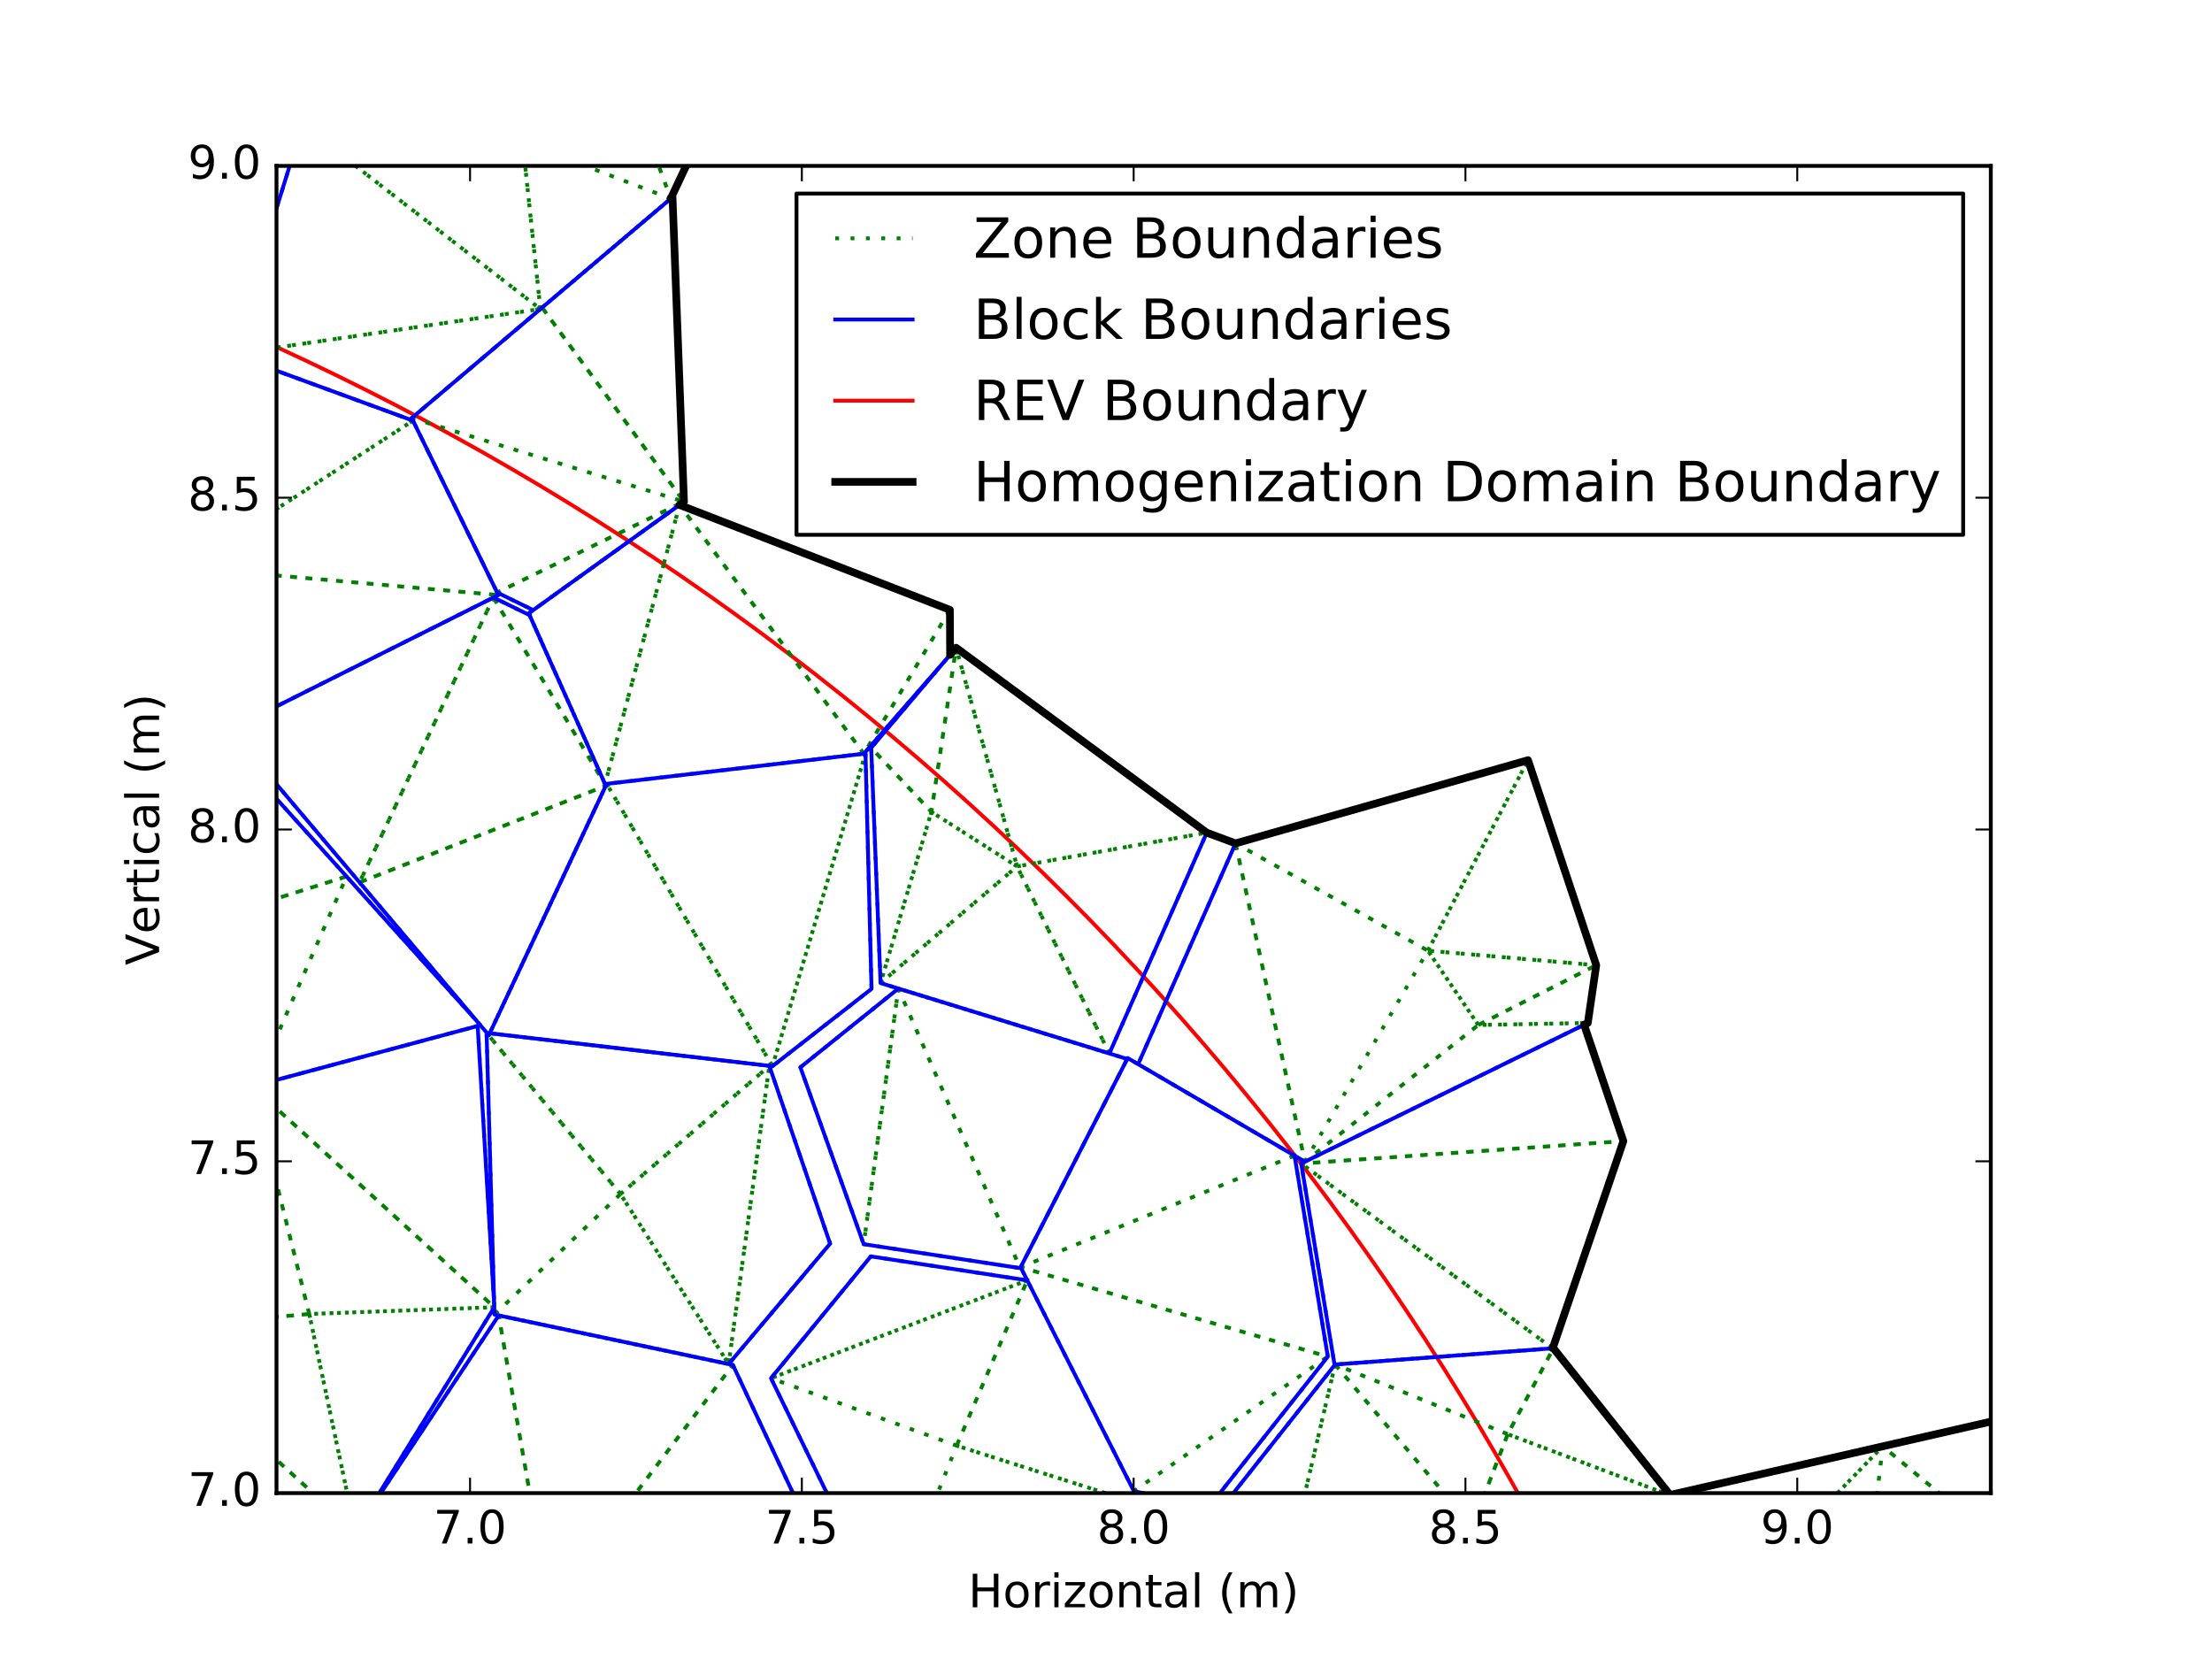 <?xml version="1.0" encoding="utf-8" standalone="no"?>
<!DOCTYPE svg PUBLIC "-//W3C//DTD SVG 1.1//EN"
  "http://www.w3.org/Graphics/SVG/1.1/DTD/svg11.dtd">
<!-- Created with matplotlib (http://matplotlib.org/) -->
<svg height="432pt" version="1.1" viewBox="0 0 576 432" width="576pt" xmlns="http://www.w3.org/2000/svg" xmlns:xlink="http://www.w3.org/1999/xlink">
 <defs>
  <style type="text/css">
*{stroke-linecap:butt;stroke-linejoin:round;stroke-miterlimit:100000;}
  </style>
 </defs>
 <g id="figure_1">
  <g id="patch_1">
   <path d="M 0 432 
L 576 432 
L 576 0 
L 0 0 
z
" style="fill:#ffffff;"/>
  </g>
  <g id="axes_1">
   <g id="patch_2">
    <path d="M 72 388.8 
L 518.4 388.8 
L 518.4 43.2 
L 72 43.2 
z
" style="fill:#ffffff;"/>
   </g>
   <g id="patch_3">
    <path clip-path="url(#pb47b217c56)" d="M -223.2 1442.88 
C -35.309 1442.88 144.912 1368.23 277.771 1235.371 
C 410.63 1102.512 485.28 922.291 485.28 734.4 
C 485.28 546.509 410.63 366.288 277.771 233.429 
C 144.912 100.57 -35.309 25.92 -223.2 25.92 
C -411.091 25.92 -591.312 100.57 -724.171 233.429 
C -857.03 366.288 -931.68 546.509 -931.68 734.4 
C -931.68 922.291 -857.03 1102.512 -724.171 1235.371 
C -591.312 1368.23 -411.091 1442.88 -223.2 1442.88 
" style="fill:none;stroke:#ff0000;stroke-linejoin:miter;"/>
   </g>
   <g id="line2d_1">
    <path clip-path="url(#pb47b217c56)" d="M 454.47 413.597 
L 473.766 433 
M 428.308 433 
L 454.47 413.597 
M 483.66 433 
L 490.257 376.618 
L 546.14 422.928 
L 512.42 433 
M 454.47 413.597 
L 428.308 433 
M 415.625 433 
L 435.082 389.232 
L 454.47 413.597 
M 545.432 364.003 
L 546.14 422.928 
L 490.257 376.618 
L 545.432 364.003 
M 490.257 376.618 
L 483.66 433 
M 473.766 433 
L 454.47 413.597 
L 490.257 376.618 
M 490.257 376.618 
L 454.47 413.597 
L 435.082 389.232 
L 490.257 376.618 
M 546.14 422.928 
L 546.261 433 
M 538.97 433 
L 546.14 422.928 
M 546.14 422.928 
L 538.97 433 
M 512.42 433 
L 546.14 422.928 
M 338.832 302.988 
L 422.726 297.147 
L 404.323 351.095 
L 338.832 302.988 
M 412.497 266.855 
L 422.726 297.147 
L 338.832 302.988 
L 412.497 266.855 
M 338.832 302.988 
L 404.323 351.095 
L 347.507 355.329 
L 338.832 302.988 
M 176.953 131.484 
L 224.94 196.266 
L 157.548 204.163 
L 176.953 131.484 
M 247.352 158.803 
L 224.94 196.266 
L 176.953 131.484 
L 247.352 158.803 
M 176.953 131.484 
L 157.548 204.163 
L 137.693 159.702 
L 176.953 131.484 
M 247.352 158.803 
L 247.404 170.519 
L 224.94 196.266 
L 247.352 158.803 
M -1 89.805 
L 5.725 99.429 
L -1 98.772 
M -1 98.772 
L 5.725 99.429 
L -1 107.676 
M 392.607 373.455 
L 383.363 397.44 
L 347.662 355.311 
L 392.607 373.455 
M 383.363 397.44 
L 434.995 389.422 
L 415.629 433 
M 401.883 433 
L 383.363 397.44 
M 392.607 373.455 
L 347.662 355.311 
L 404.513 351.078 
L 392.607 373.455 
M 347.662 355.311 
L 332.283 420.958 
L 316.558 394.641 
L 347.662 355.311 
M 332.283 420.958 
L 347.662 355.311 
L 383.363 397.44 
L 332.283 420.958 
M 332.283 420.958 
L 383.363 397.44 
L 401.883 433 
M 367.569 433 
L 332.283 420.958 
M 434.995 389.422 
L 383.363 397.44 
L 392.607 373.455 
L 434.995 389.422 
M 434.995 389.422 
L 392.607 373.455 
L 404.513 351.078 
L 434.995 389.422 
M 264.839 225.608 
L 248.959 168.67 
L 314.243 216.829 
L 264.839 225.608 
M 264.839 225.608 
L 314.243 216.829 
L 288.876 274.32 
L 264.839 225.608 
M 242.531 211.404 
L 226.858 194.728 
L 248.959 168.67 
L 242.531 211.404 
M 242.531 211.404 
L 248.959 168.67 
L 264.839 225.608 
L 242.531 211.404 
M 229.294 255.986 
L 264.839 225.608 
L 288.876 274.32 
L 229.294 255.986 
M 229.294 255.986 
L 226.858 194.728 
L 242.531 211.404 
L 229.294 255.986 
M 229.294 255.986 
L 242.531 211.404 
L 264.839 225.608 
L 229.294 255.986 
M 371.82 247.553 
L 397.895 197.942 
L 415.659 251.338 
L 371.82 247.553 
M 384.952 266.907 
L 371.82 247.553 
L 415.659 251.338 
L 384.952 266.907 
M 384.952 266.907 
L 415.659 251.338 
L 413.464 266.371 
L 384.952 266.907 
M 321.742 219.612 
L 339.8 302.504 
L 296.375 277.102 
L 321.742 219.612 
M 321.742 219.612 
L 397.895 197.942 
L 371.82 247.553 
L 321.742 219.612 
M 321.742 219.612 
L 371.82 247.553 
L 339.8 302.504 
L 321.742 219.612 
M 339.8 302.504 
L 371.82 247.553 
L 384.952 266.907 
L 339.8 302.504 
M 339.8 302.504 
L 384.952 266.907 
L 413.464 266.371 
L 339.8 302.504 
M 136.086 36.945 
L 78.751 32.486 
L 127.112 -1 
M 145.697 -1 
L 136.086 36.945 
M 136.086 36.945 
L 145.697 -1 
M 155.362 -1 
L 174.655 51.719 
L 136.086 36.945 
M 60.227 92.223 
L 140.717 80.473 
L 106.762 109.244 
L 60.227 92.223 
M 78.751 32.486 
L 140.717 80.473 
L 60.227 92.223 
L 78.751 32.486 
M 181.653 36.841 
L 174.655 51.719 
L 155.362 -1 
M 158.995 -1 
L 181.653 36.841 
M 140.717 80.473 
L 78.751 32.486 
L 136.086 36.945 
L 140.717 80.473 
M 140.717 80.473 
L 136.086 36.945 
L 174.655 51.719 
L 140.717 80.473 
M 107.211 108.864 
L 178.111 130.62 
L 129.468 154.293 
L 107.211 108.864 
M 141.166 80.093 
L 178.111 130.62 
L 107.211 108.864 
L 141.166 80.093 
M 175.121 51.322 
L 178.111 130.62 
L 141.166 80.093 
L 175.121 51.322 
M 129.468 154.293 
L 178.111 130.62 
L 138.851 158.872 
L 129.468 154.293 
M 18.789 54.346 
L -1 50.848 
M -1 20.131 
L 22.159 1.313 
L 18.789 54.346 
M 43.413 42.163 
L 18.789 54.346 
L 22.159 1.313 
L 43.413 42.163 
M 43.413 42.163 
L 22.159 1.313 
L 76.072 26.784 
L 43.413 42.163 
M 3.911 96.82 
L 57.514 86.504 
L 32.147 100.224 
L 3.911 96.82 
M 3.911 96.82 
L -1 89.792 
M -1 50.848 
L 18.789 54.346 
L 3.911 96.82 
M 3.911 96.82 
L 18.789 54.346 
L 57.514 86.504 
L 3.911 96.82 
M 57.514 86.504 
L 18.789 54.346 
L 43.413 42.163 
L 57.514 86.504 
M 57.514 86.504 
L 43.413 42.163 
L 76.072 26.784 
L 57.514 86.504 
M 4.094 433 
L 63.32 393.915 
L 48.579 433 
M 48.579 433 
L 63.32 393.915 
L 88 433 
M 93.093 399.894 
L 98.26 433 
M 88 433 
L 63.32 393.915 
L 93.093 399.894 
M 233.925 257.42 
L 265.651 330.221 
L 224.905 323.983 
L 233.925 257.42 
M 293.524 275.754 
L 265.651 330.221 
L 233.925 257.42 
L 293.524 275.754 
M 233.925 257.42 
L 224.905 323.983 
L 208.42 277.932 
L 233.925 257.42 
M 161.574 310.936 
L 126.703 268.963 
L 200.333 277.551 
L 161.574 310.936 
M 161.574 310.936 
L 200.333 277.551 
L 189.74 355.19 
L 161.574 310.936 
M 200.333 277.551 
L 216.161 323.844 
L 189.74 355.19 
L 200.333 277.551 
M 128.759 342.3 
L 126.703 268.963 
L 161.574 310.936 
L 128.759 342.3 
M 128.759 342.3 
L 161.574 310.936 
L 189.74 355.19 
L 128.759 342.3 
M 35.395 248.037 
L 7.764 298.426 
L -1 271.179 
M -1 235.965 
L 35.395 248.037 
M 35.395 248.037 
L -1 235.965 
M -1 223.999 
L 55.354 189.51 
L 35.395 248.037 
M 61.73 237.22 
L 90.242 228.234 
L 66.447 282.701 
L 61.73 237.22 
M -1 271.179 
L 7.764 298.426 
L -1 287.493 
M 66.447 282.701 
L 90.242 228.234 
L 125.13 266.959 
L 66.447 282.701 
M 66.447 282.701 
L 7.764 298.426 
L 35.395 248.037 
L 66.447 282.701 
M 61.73 237.22 
L 66.447 282.701 
L 35.395 248.037 
L 61.73 237.22 
M 55.354 189.51 
L 90.242 228.234 
L 61.73 237.22 
L 55.354 189.51 
M 55.354 189.51 
L 61.73 237.22 
L 35.395 248.037 
L 55.354 189.51 
M 265.772 329.979 
L 345.761 353.255 
L 295.252 388.282 
L 265.772 329.979 
M 337.087 300.914 
L 345.761 353.255 
L 265.772 329.979 
L 337.087 300.914 
M 337.087 300.914 
L 265.772 329.979 
L 293.645 275.512 
L 337.087 300.914 
M 295.252 388.282 
L 345.761 353.255 
L 314.675 392.584 
L 295.252 388.282 
M 48.459 147.779 
L 129.779 154.95 
L 61.263 189.32 
L 48.459 147.779 
M 107.539 109.538 
L 129.779 154.95 
L 48.459 147.779 
L 107.539 109.538 
M 107.539 109.538 
L 48.459 147.779 
L 61.004 92.5 
L 107.539 109.538 
M 61.004 92.5 
L 48.459 147.779 
L 35.637 106.237 
L 61.004 92.5 
M 144.432 418.919 
L 149.56 433 
M 127.763 433 
L 144.432 418.919 
M 149.56 433 
L 144.432 418.919 
L 183.174 433 
M 144.432 418.919 
L 127.763 433 
M 98.263 433 
L 93.162 400.308 
L 144.432 418.919 
M 80.531 342.161 
L 92.54 398.857 
L 34.808 346.222 
L 80.531 342.161 
M 80.531 342.161 
L 34.808 346.222 
L 65.704 282.891 
L 80.531 342.161 
M 124.387 267.166 
L 128.724 340.399 
L 65.704 282.891 
L 124.387 267.166 
M 34.808 346.222 
L 92.54 398.857 
L 62.594 393.811 
L 34.808 346.222 
M 65.704 282.891 
L 34.808 346.222 
L 7.021 298.616 
L 65.704 282.891 
M 128.724 340.399 
L 92.54 398.857 
L 80.531 342.161 
L 128.724 340.399 
M 128.724 340.399 
L 80.531 342.161 
L 65.704 282.891 
L 128.724 340.399 
M 128.483 155.589 
L 93.629 229.772 
L 59.967 189.976 
L 128.483 155.589 
M 128.483 155.589 
L 157.755 204.612 
L 93.629 229.772 
L 128.483 155.589 
M 93.629 229.772 
L 157.755 204.612 
L 127.29 269.568 
L 93.629 229.772 
M 137.883 160.168 
L 157.755 204.612 
L 128.483 155.589 
L 137.883 160.168 
M 190.846 355.432 
L 143.119 418.452 
L 129.865 342.541 
L 190.846 355.432 
M 220.291 418.245 
L 143.119 418.452 
L 190.846 355.432 
L 220.291 418.245 
M 220.291 418.245 
L 199.981 433 
M 183.195 433 
L 143.119 418.452 
L 220.291 418.245 
M 129.865 342.541 
L 143.119 418.452 
L 91.849 399.825 
L 129.865 342.541 
M 220.291 418.245 
L 214.243 427.421 
L 202.755 433 
M 199.981 433 
L 220.291 418.245 
M 1.924 373.749 
L -1 400.246 
M -1 373.946 
L 1.924 373.749 
M -1 369.827 
L 1.924 373.749 
L -1 373.946 
M 58.827 396.87 
L 4.101 433 
M -1 400.246 
L 1.924 373.749 
L 58.827 396.87 
M 4.153 340.468 
L 32.544 348.434 
L 1.924 373.749 
L 4.153 340.468 
M 58.827 396.87 
L 1.924 373.749 
L 32.544 348.434 
L 58.827 396.87 
M 4.153 340.468 
L 1.924 373.749 
L -1 369.827 
M -1 340.16 
L 4.153 340.468 
M 6.261 299.998 
L 32.544 348.434 
L 4.153 340.468 
L 6.261 299.998 
M 6.261 299.998 
L 4.153 340.468 
L -1 340.16 
M -1 309.256 
L 6.261 299.998 
M -1 186.147 
L 60.399 186.417 
L -1 223.994 
M -1 175.133 
L 46.299 145.308 
L 60.399 186.417 
L -1 186.147 
M -1 144.142 
L 46.299 145.308 
L -1 175.133 
M 3.859 101.676 
L 46.299 145.308 
L -1 144.142 
M -1 108.043 
L 3.859 101.676 
M 32.181 104.181 
L 46.299 145.308 
L 3.859 101.676 
L 32.181 104.181 
M 223.067 433 
L 224.922 430.22 
L 226.731 433 
M 224.922 430.22 
L 223.067 433 
M 219.396 433 
L 224.922 430.22 
M 328.794 433 
L 332.49 421.044 
L 339.881 433 
M 339.881 433 
L 332.49 421.044 
L 367.555 433 
M -1 289.491 
L 6.589 299.583 
L -1 309.26 
M 157.98 204.111 
L 201.145 277.638 
L 127.532 269.05 
L 157.98 204.111 
M 225.372 196.214 
L 201.145 277.638 
L 157.98 204.111 
L 225.372 196.214 
M 225.372 196.214 
L 226.944 257.507 
L 201.145 277.638 
L 225.372 196.214 
M 249.114 376.445 
L 200.765 358.888 
L 267.5 333.4 
L 249.114 376.445 
M 249.114 376.445 
L 267.5 333.4 
L 296.98 391.703 
L 249.114 376.445 
M 267.5 333.4 
L 200.765 358.888 
L 226.754 327.162 
L 267.5 333.4 
M 231.108 421.269 
L 200.765 358.888 
L 249.114 376.445 
L 231.108 421.269 
M 231.108 421.269 
L 249.114 376.445 
L 296.98 391.703 
L 231.108 421.269 
M 236.737 433 
L 231.074 421.286 
L 255.864 433 
M 255.864 433 
L 231.074 421.286 
L 296.963 391.72 
L 285.714 433 
M 311.955 433 
L 332.093 422.34 
L 328.796 433 
M 231.074 421.286 
L 236.737 433 
M 226.742 433 
L 225.147 430.548 
L 231.074 421.286 
M 316.368 396.023 
L 332.093 422.34 
L 296.963 391.72 
L 316.368 396.023 
M 296.963 391.72 
L 332.093 422.34 
L 311.955 433 
M 305.235 433 
L 296.963 391.72 
M 296.963 391.72 
L 305.235 433 
M 285.714 433 
L 296.963 391.72 
M -77.651 282.632 
" style="fill:none;stroke:#008000;stroke-dasharray:1,3;stroke-dashoffset:0.0;"/>
   </g>
   <g id="line2d_2">
    <path clip-path="url(#pb47b217c56)" d="M 545.432 364.003 
L 490.257 376.618 
L 435.082 389.232 
L 415.625 433 
M 546.261 433 
L 545.432 364.003 
M 412.497 266.855 
L 338.832 302.988 
L 347.507 355.329 
L 404.323 351.095 
L 422.726 297.147 
L 412.497 266.855 
M 247.352 158.803 
L 176.953 131.484 
L 137.693 159.702 
L 157.548 204.163 
L 224.94 196.266 
L 247.404 170.519 
L 247.352 158.803 
M 5.725 99.429 
L -1 89.805 
M -1 107.676 
L 5.725 99.429 
M 434.995 389.422 
L 404.513 351.078 
L 347.662 355.311 
L 316.558 394.641 
L 332.283 420.958 
L 367.569 433 
M 415.629 433 
L 434.995 389.422 
M 314.243 216.829 
L 248.959 168.67 
L 226.858 194.728 
L 229.294 255.986 
L 288.876 274.32 
L 314.243 216.829 
M 415.659 251.338 
L 397.895 197.942 
L 321.742 219.612 
L 296.375 277.102 
L 339.8 302.504 
L 413.464 266.371 
L 415.659 251.338 
M 181.653 36.841 
L 158.995 -1 
M 127.112 -1 
L 78.751 32.486 
L 60.227 92.223 
L 106.762 109.244 
L 174.655 51.719 
L 181.653 36.841 
M 175.121 51.322 
L 141.166 80.093 
L 107.211 108.864 
L 129.468 154.293 
L 138.851 158.872 
L 178.111 130.62 
L 175.121 51.322 
M 76.072 26.784 
L 22.159 1.313 
L -1 20.131 
M -1 89.792 
L 3.911 96.82 
L 32.147 100.224 
L 57.514 86.504 
L 76.072 26.784 
M 93.093 399.894 
L 63.32 393.915 
L 4.094 433 
M 98.26 433 
L 93.093 399.894 
M 293.524 275.754 
L 233.925 257.42 
L 208.42 277.932 
L 224.905 323.983 
L 265.651 330.221 
L 293.524 275.754 
M 200.333 277.551 
L 126.703 268.963 
L 128.759 342.3 
L 189.74 355.19 
L 216.161 323.844 
L 200.333 277.551 
M 55.354 189.51 
L -1 223.999 
M -1 287.493 
L 7.764 298.426 
L 125.13 266.959 
L 55.354 189.51 
M 337.087 300.914 
L 293.645 275.512 
L 265.772 329.979 
L 295.252 388.282 
L 314.675 392.584 
L 345.761 353.255 
L 337.087 300.914 
M 107.539 109.538 
L 61.004 92.5 
L 35.637 106.237 
L 61.263 189.32 
L 129.779 154.95 
L 107.539 109.538 
M 183.174 433 
L 93.162 400.308 
L 98.263 433 
M 124.387 267.166 
L 65.704 282.891 
L 7.021 298.616 
L 62.594 393.811 
L 92.54 398.857 
L 128.724 340.399 
L 124.387 267.166 
M 137.883 160.168 
L 128.483 155.589 
L 59.967 189.976 
L 127.29 269.568 
L 157.755 204.612 
L 137.883 160.168 
M 220.291 418.245 
L 190.846 355.432 
L 129.865 342.541 
L 91.849 399.825 
L 183.195 433 
M 202.755 433 
L 214.243 427.421 
L 220.291 418.245 
M 6.261 299.998 
L -1 309.256 
M 4.101 433 
L 58.827 396.87 
L 6.261 299.998 
M 32.181 104.181 
L 3.859 101.676 
L -1 108.043 
M -1 223.994 
L 60.399 186.417 
L 32.181 104.181 
M 226.731 433 
L 224.922 430.22 
L 219.396 433 
M 367.555 433 
L 332.49 421.044 
L 328.794 433 
M -1 309.26 
L 6.589 299.583 
L -1 289.491 
M 225.372 196.214 
L 157.98 204.111 
L 127.532 269.05 
L 201.145 277.638 
L 226.944 257.507 
L 225.372 196.214 
M 267.5 333.4 
L 226.754 327.162 
L 200.765 358.888 
L 231.108 421.269 
L 296.98 391.703 
L 267.5 333.4 
M 316.368 396.023 
L 296.963 391.72 
L 231.074 421.286 
L 225.147 430.548 
L 226.742 433 
M 328.796 433 
L 332.093 422.34 
L 316.368 396.023 
M -44.162 252.34 
" style="fill:none;stroke:#0000ff;stroke-linecap:square;"/>
   </g>
   <g id="line2d_3"/>
   <g id="line2d_4">
    <path clip-path="url(#pb47b217c56)" d="M 546.261 433 
L 545.432 364.003 
L 435.082 389.232 
L 434.995 389.422 
L 404.513 351.078 
L 404.323 351.095 
L 422.726 297.147 
L 412.497 266.855 
L 413.464 266.371 
L 415.659 251.338 
L 397.895 197.942 
L 321.742 219.612 
L 314.243 216.829 
L 248.959 168.67 
L 247.404 170.519 
L 247.352 158.803 
L 176.953 131.484 
L 178.111 130.62 
L 175.121 51.322 
L 174.655 51.719 
L 181.653 36.841 
L 158.995 -1 
M 127.112 -1 
L 78.751 32.486 
L 76.072 26.784 
L 22.159 1.313 
L -1 20.131 
L -1 20.131 
" style="fill:none;stroke:#000000;stroke-linecap:square;stroke-width:2.0;"/>
   </g>
   <g id="patch_4">
    <path d="M 72 388.8 
L 518.4 388.8 
" style="fill:none;stroke:#000000;stroke-linecap:square;stroke-linejoin:miter;"/>
   </g>
   <g id="patch_5">
    <path d="M 72 43.2 
L 518.4 43.2 
" style="fill:none;stroke:#000000;stroke-linecap:square;stroke-linejoin:miter;"/>
   </g>
   <g id="patch_6">
    <path d="M 72 388.8 
L 72 43.2 
" style="fill:none;stroke:#000000;stroke-linecap:square;stroke-linejoin:miter;"/>
   </g>
   <g id="patch_7">
    <path d="M 518.4 388.8 
L 518.4 43.2 
" style="fill:none;stroke:#000000;stroke-linecap:square;stroke-linejoin:miter;"/>
   </g>
   <g id="matplotlib.axis_1">
    <g id="xtick_1">
     <g id="line2d_5">
      <defs>
       <path d="M 0 0 
L 0 -4 
" id="m795da43ddf" style="stroke:#000000;stroke-width:0.5;"/>
      </defs>
      <g>
       <use style="stroke:#000000;stroke-width:0.5;" x="122.4" xlink:href="#m795da43ddf" y="388.8"/>
      </g>
     </g>
     <g id="line2d_6">
      <defs>
       <path d="M 0 0 
L 0 4 
" id="m00962e9651" style="stroke:#000000;stroke-width:0.5;"/>
      </defs>
      <g>
       <use style="stroke:#000000;stroke-width:0.5;" x="122.4" xlink:href="#m00962e9651" y="43.2"/>
      </g>
     </g>
     <g id="text_1">
      <!-- 7.0 -->
      <defs>
       <path d="M 10.688 12.406 
L 21 12.406 
L 21 0 
L 10.688 0 
z
" id="BitstreamVeraSans-Roman-2e"/>
       <path d="M 31.781 66.406 
Q 24.172 66.406 20.328 58.906 
Q 16.5 51.422 16.5 36.375 
Q 16.5 21.391 20.328 13.891 
Q 24.172 6.391 31.781 6.391 
Q 39.453 6.391 43.281 13.891 
Q 47.125 21.391 47.125 36.375 
Q 47.125 51.422 43.281 58.906 
Q 39.453 66.406 31.781 66.406 
M 31.781 74.219 
Q 44.047 74.219 50.516 64.516 
Q 56.984 54.828 56.984 36.375 
Q 56.984 17.969 50.516 8.266 
Q 44.047 -1.422 31.781 -1.422 
Q 19.531 -1.422 13.062 8.266 
Q 6.594 17.969 6.594 36.375 
Q 6.594 54.828 13.062 64.516 
Q 19.531 74.219 31.781 74.219 
" id="BitstreamVeraSans-Roman-30"/>
       <path d="M 8.203 72.906 
L 55.078 72.906 
L 55.078 68.703 
L 28.609 0 
L 18.312 0 
L 43.219 64.594 
L 8.203 64.594 
z
" id="BitstreamVeraSans-Roman-37"/>
      </defs>
      <g transform="translate(112.858 401.918)scale(0.12 -0.12)">
       <use xlink:href="#BitstreamVeraSans-Roman-37"/>
       <use x="63.623" xlink:href="#BitstreamVeraSans-Roman-2e"/>
       <use x="95.41" xlink:href="#BitstreamVeraSans-Roman-30"/>
      </g>
     </g>
    </g>
    <g id="xtick_2">
     <g id="line2d_7">
      <g>
       <use style="stroke:#000000;stroke-width:0.5;" x="208.8" xlink:href="#m795da43ddf" y="388.8"/>
      </g>
     </g>
     <g id="line2d_8">
      <g>
       <use style="stroke:#000000;stroke-width:0.5;" x="208.8" xlink:href="#m00962e9651" y="43.2"/>
      </g>
     </g>
     <g id="text_2">
      <!-- 7.5 -->
      <defs>
       <path d="M 10.797 72.906 
L 49.516 72.906 
L 49.516 64.594 
L 19.828 64.594 
L 19.828 46.734 
Q 21.969 47.469 24.109 47.828 
Q 26.266 48.188 28.422 48.188 
Q 40.625 48.188 47.75 41.5 
Q 54.891 34.812 54.891 23.391 
Q 54.891 11.625 47.562 5.094 
Q 40.234 -1.422 26.906 -1.422 
Q 22.312 -1.422 17.547 -0.641 
Q 12.797 0.141 7.719 1.703 
L 7.719 11.625 
Q 12.109 9.234 16.797 8.062 
Q 21.484 6.891 26.703 6.891 
Q 35.156 6.891 40.078 11.328 
Q 45.016 15.766 45.016 23.391 
Q 45.016 31 40.078 35.438 
Q 35.156 39.891 26.703 39.891 
Q 22.75 39.891 18.812 39.016 
Q 14.891 38.141 10.797 36.281 
z
" id="BitstreamVeraSans-Roman-35"/>
      </defs>
      <g transform="translate(199.258 401.918)scale(0.12 -0.12)">
       <use xlink:href="#BitstreamVeraSans-Roman-37"/>
       <use x="63.623" xlink:href="#BitstreamVeraSans-Roman-2e"/>
       <use x="95.41" xlink:href="#BitstreamVeraSans-Roman-35"/>
      </g>
     </g>
    </g>
    <g id="xtick_3">
     <g id="line2d_9">
      <g>
       <use style="stroke:#000000;stroke-width:0.5;" x="295.2" xlink:href="#m795da43ddf" y="388.8"/>
      </g>
     </g>
     <g id="line2d_10">
      <g>
       <use style="stroke:#000000;stroke-width:0.5;" x="295.2" xlink:href="#m00962e9651" y="43.2"/>
      </g>
     </g>
     <g id="text_3">
      <!-- 8.0 -->
      <defs>
       <path d="M 31.781 34.625 
Q 24.75 34.625 20.719 30.859 
Q 16.703 27.094 16.703 20.516 
Q 16.703 13.922 20.719 10.156 
Q 24.75 6.391 31.781 6.391 
Q 38.812 6.391 42.859 10.172 
Q 46.922 13.969 46.922 20.516 
Q 46.922 27.094 42.891 30.859 
Q 38.875 34.625 31.781 34.625 
M 21.922 38.812 
Q 15.578 40.375 12.031 44.719 
Q 8.5 49.078 8.5 55.328 
Q 8.5 64.062 14.719 69.141 
Q 20.953 74.219 31.781 74.219 
Q 42.672 74.219 48.875 69.141 
Q 55.078 64.062 55.078 55.328 
Q 55.078 49.078 51.531 44.719 
Q 48 40.375 41.703 38.812 
Q 48.828 37.156 52.797 32.312 
Q 56.781 27.484 56.781 20.516 
Q 56.781 9.906 50.312 4.234 
Q 43.844 -1.422 31.781 -1.422 
Q 19.734 -1.422 13.25 4.234 
Q 6.781 9.906 6.781 20.516 
Q 6.781 27.484 10.781 32.312 
Q 14.797 37.156 21.922 38.812 
M 18.312 54.391 
Q 18.312 48.734 21.844 45.562 
Q 25.391 42.391 31.781 42.391 
Q 38.141 42.391 41.719 45.562 
Q 45.312 48.734 45.312 54.391 
Q 45.312 60.062 41.719 63.234 
Q 38.141 66.406 31.781 66.406 
Q 25.391 66.406 21.844 63.234 
Q 18.312 60.062 18.312 54.391 
" id="BitstreamVeraSans-Roman-38"/>
      </defs>
      <g transform="translate(285.658 401.918)scale(0.12 -0.12)">
       <use xlink:href="#BitstreamVeraSans-Roman-38"/>
       <use x="63.623" xlink:href="#BitstreamVeraSans-Roman-2e"/>
       <use x="95.41" xlink:href="#BitstreamVeraSans-Roman-30"/>
      </g>
     </g>
    </g>
    <g id="xtick_4">
     <g id="line2d_11">
      <g>
       <use style="stroke:#000000;stroke-width:0.5;" x="381.6" xlink:href="#m795da43ddf" y="388.8"/>
      </g>
     </g>
     <g id="line2d_12">
      <g>
       <use style="stroke:#000000;stroke-width:0.5;" x="381.6" xlink:href="#m00962e9651" y="43.2"/>
      </g>
     </g>
     <g id="text_4">
      <!-- 8.5 -->
      <g transform="translate(372.058 401.918)scale(0.12 -0.12)">
       <use xlink:href="#BitstreamVeraSans-Roman-38"/>
       <use x="63.623" xlink:href="#BitstreamVeraSans-Roman-2e"/>
       <use x="95.41" xlink:href="#BitstreamVeraSans-Roman-35"/>
      </g>
     </g>
    </g>
    <g id="xtick_5">
     <g id="line2d_13">
      <g>
       <use style="stroke:#000000;stroke-width:0.5;" x="468.0" xlink:href="#m795da43ddf" y="388.8"/>
      </g>
     </g>
     <g id="line2d_14">
      <g>
       <use style="stroke:#000000;stroke-width:0.5;" x="468.0" xlink:href="#m00962e9651" y="43.2"/>
      </g>
     </g>
     <g id="text_5">
      <!-- 9.0 -->
      <defs>
       <path d="M 10.984 1.516 
L 10.984 10.5 
Q 14.703 8.734 18.5 7.812 
Q 22.312 6.891 25.984 6.891 
Q 35.75 6.891 40.891 13.453 
Q 46.047 20.016 46.781 33.406 
Q 43.953 29.203 39.594 26.953 
Q 35.25 24.703 29.984 24.703 
Q 19.047 24.703 12.672 31.312 
Q 6.297 37.938 6.297 49.422 
Q 6.297 60.641 12.938 67.422 
Q 19.578 74.219 30.609 74.219 
Q 43.266 74.219 49.922 64.516 
Q 56.594 54.828 56.594 36.375 
Q 56.594 19.141 48.406 8.859 
Q 40.234 -1.422 26.422 -1.422 
Q 22.703 -1.422 18.891 -0.688 
Q 15.094 0.047 10.984 1.516 
M 30.609 32.422 
Q 37.25 32.422 41.125 36.953 
Q 45.016 41.5 45.016 49.422 
Q 45.016 57.281 41.125 61.844 
Q 37.25 66.406 30.609 66.406 
Q 23.969 66.406 20.094 61.844 
Q 16.219 57.281 16.219 49.422 
Q 16.219 41.5 20.094 36.953 
Q 23.969 32.422 30.609 32.422 
" id="BitstreamVeraSans-Roman-39"/>
      </defs>
      <g transform="translate(458.458 401.918)scale(0.12 -0.12)">
       <use xlink:href="#BitstreamVeraSans-Roman-39"/>
       <use x="63.623" xlink:href="#BitstreamVeraSans-Roman-2e"/>
       <use x="95.41" xlink:href="#BitstreamVeraSans-Roman-30"/>
      </g>
     </g>
    </g>
    <g id="text_6">
     <!-- Horizontal (m) -->
     <defs>
      <path d="M 34.281 27.484 
Q 23.391 27.484 19.188 25 
Q 14.984 22.516 14.984 16.5 
Q 14.984 11.719 18.141 8.906 
Q 21.297 6.109 26.703 6.109 
Q 34.188 6.109 38.703 11.406 
Q 43.219 16.703 43.219 25.484 
L 43.219 27.484 
z
M 52.203 31.203 
L 52.203 0 
L 43.219 0 
L 43.219 8.297 
Q 40.141 3.328 35.547 0.953 
Q 30.953 -1.422 24.312 -1.422 
Q 15.922 -1.422 10.953 3.297 
Q 6 8.016 6 15.922 
Q 6 25.141 12.172 29.828 
Q 18.359 34.516 30.609 34.516 
L 43.219 34.516 
L 43.219 35.406 
Q 43.219 41.609 39.141 45 
Q 35.062 48.391 27.688 48.391 
Q 23 48.391 18.547 47.266 
Q 14.109 46.141 10.016 43.891 
L 10.016 52.203 
Q 14.938 54.109 19.578 55.047 
Q 24.219 56 28.609 56 
Q 40.484 56 46.344 49.844 
Q 52.203 43.703 52.203 31.203 
" id="BitstreamVeraSans-Roman-61"/>
      <path d="M 18.312 70.219 
L 18.312 54.688 
L 36.812 54.688 
L 36.812 47.703 
L 18.312 47.703 
L 18.312 18.016 
Q 18.312 11.328 20.141 9.422 
Q 21.969 7.516 27.594 7.516 
L 36.812 7.516 
L 36.812 0 
L 27.594 0 
Q 17.188 0 13.234 3.875 
Q 9.281 7.766 9.281 18.016 
L 9.281 47.703 
L 2.688 47.703 
L 2.688 54.688 
L 9.281 54.688 
L 9.281 70.219 
z
" id="BitstreamVeraSans-Roman-74"/>
      <path d="M 9.422 75.984 
L 18.406 75.984 
L 18.406 0 
L 9.422 0 
z
" id="BitstreamVeraSans-Roman-6c"/>
      <path d="M 54.891 33.016 
L 54.891 0 
L 45.906 0 
L 45.906 32.719 
Q 45.906 40.484 42.875 44.328 
Q 39.844 48.188 33.797 48.188 
Q 26.516 48.188 22.312 43.547 
Q 18.109 38.922 18.109 30.906 
L 18.109 0 
L 9.078 0 
L 9.078 54.688 
L 18.109 54.688 
L 18.109 46.188 
Q 21.344 51.125 25.703 53.562 
Q 30.078 56 35.797 56 
Q 45.219 56 50.047 50.172 
Q 54.891 44.344 54.891 33.016 
" id="BitstreamVeraSans-Roman-6e"/>
      <path d="M 52 44.188 
Q 55.375 50.25 60.062 53.125 
Q 64.75 56 71.094 56 
Q 79.641 56 84.281 50.016 
Q 88.922 44.047 88.922 33.016 
L 88.922 0 
L 79.891 0 
L 79.891 32.719 
Q 79.891 40.578 77.094 44.375 
Q 74.312 48.188 68.609 48.188 
Q 61.625 48.188 57.562 43.547 
Q 53.516 38.922 53.516 30.906 
L 53.516 0 
L 44.484 0 
L 44.484 32.719 
Q 44.484 40.625 41.703 44.406 
Q 38.922 48.188 33.109 48.188 
Q 26.219 48.188 22.156 43.531 
Q 18.109 38.875 18.109 30.906 
L 18.109 0 
L 9.078 0 
L 9.078 54.688 
L 18.109 54.688 
L 18.109 46.188 
Q 21.188 51.219 25.484 53.609 
Q 29.781 56 35.688 56 
Q 41.656 56 45.828 52.969 
Q 50 49.953 52 44.188 
" id="BitstreamVeraSans-Roman-6d"/>
      <path d="M 31 75.875 
Q 24.469 64.656 21.281 53.656 
Q 18.109 42.672 18.109 31.391 
Q 18.109 20.125 21.312 9.062 
Q 24.516 -2 31 -13.188 
L 23.188 -13.188 
Q 15.875 -1.703 12.234 9.375 
Q 8.594 20.453 8.594 31.391 
Q 8.594 42.281 12.203 53.312 
Q 15.828 64.359 23.188 75.875 
z
" id="BitstreamVeraSans-Roman-28"/>
      <path d="M 8.016 75.875 
L 15.828 75.875 
Q 23.141 64.359 26.781 53.312 
Q 30.422 42.281 30.422 31.391 
Q 30.422 20.453 26.781 9.375 
Q 23.141 -1.703 15.828 -13.188 
L 8.016 -13.188 
Q 14.5 -2 17.703 9.062 
Q 20.906 20.125 20.906 31.391 
Q 20.906 42.672 17.703 53.656 
Q 14.5 64.656 8.016 75.875 
" id="BitstreamVeraSans-Roman-29"/>
      <path d="M 41.109 46.297 
Q 39.594 47.172 37.812 47.578 
Q 36.031 48 33.891 48 
Q 26.266 48 22.188 43.047 
Q 18.109 38.094 18.109 28.812 
L 18.109 0 
L 9.078 0 
L 9.078 54.688 
L 18.109 54.688 
L 18.109 46.188 
Q 20.953 51.172 25.484 53.578 
Q 30.031 56 36.531 56 
Q 37.453 56 38.578 55.875 
Q 39.703 55.766 41.062 55.516 
z
" id="BitstreamVeraSans-Roman-72"/>
      <path d="M 30.609 48.391 
Q 23.391 48.391 19.188 42.75 
Q 14.984 37.109 14.984 27.297 
Q 14.984 17.484 19.156 11.844 
Q 23.344 6.203 30.609 6.203 
Q 37.797 6.203 41.984 11.859 
Q 46.188 17.531 46.188 27.297 
Q 46.188 37.016 41.984 42.703 
Q 37.797 48.391 30.609 48.391 
M 30.609 56 
Q 42.328 56 49.016 48.375 
Q 55.719 40.766 55.719 27.297 
Q 55.719 13.875 49.016 6.219 
Q 42.328 -1.422 30.609 -1.422 
Q 18.844 -1.422 12.172 6.219 
Q 5.516 13.875 5.516 27.297 
Q 5.516 40.766 12.172 48.375 
Q 18.844 56 30.609 56 
" id="BitstreamVeraSans-Roman-6f"/>
      <path id="BitstreamVeraSans-Roman-20"/>
      <path d="M 9.812 72.906 
L 19.672 72.906 
L 19.672 43.016 
L 55.516 43.016 
L 55.516 72.906 
L 65.375 72.906 
L 65.375 0 
L 55.516 0 
L 55.516 34.719 
L 19.672 34.719 
L 19.672 0 
L 9.812 0 
z
" id="BitstreamVeraSans-Roman-48"/>
      <path d="M 5.516 54.688 
L 48.188 54.688 
L 48.188 46.484 
L 14.406 7.172 
L 48.188 7.172 
L 48.188 0 
L 4.297 0 
L 4.297 8.203 
L 38.094 47.516 
L 5.516 47.516 
z
" id="BitstreamVeraSans-Roman-7a"/>
      <path d="M 9.422 54.688 
L 18.406 54.688 
L 18.406 0 
L 9.422 0 
z
M 9.422 75.984 
L 18.406 75.984 
L 18.406 64.594 
L 9.422 64.594 
z
" id="BitstreamVeraSans-Roman-69"/>
     </defs>
     <g transform="translate(252.131 418.532)scale(0.12 -0.12)">
      <use xlink:href="#BitstreamVeraSans-Roman-48"/>
      <use x="75.195" xlink:href="#BitstreamVeraSans-Roman-6f"/>
      <use x="136.377" xlink:href="#BitstreamVeraSans-Roman-72"/>
      <use x="177.49" xlink:href="#BitstreamVeraSans-Roman-69"/>
      <use x="205.273" xlink:href="#BitstreamVeraSans-Roman-7a"/>
      <use x="257.764" xlink:href="#BitstreamVeraSans-Roman-6f"/>
      <use x="318.945" xlink:href="#BitstreamVeraSans-Roman-6e"/>
      <use x="382.324" xlink:href="#BitstreamVeraSans-Roman-74"/>
      <use x="421.533" xlink:href="#BitstreamVeraSans-Roman-61"/>
      <use x="482.812" xlink:href="#BitstreamVeraSans-Roman-6c"/>
      <use x="510.596" xlink:href="#BitstreamVeraSans-Roman-20"/>
      <use x="542.383" xlink:href="#BitstreamVeraSans-Roman-28"/>
      <use x="581.396" xlink:href="#BitstreamVeraSans-Roman-6d"/>
      <use x="678.809" xlink:href="#BitstreamVeraSans-Roman-29"/>
     </g>
    </g>
   </g>
   <g id="matplotlib.axis_2">
    <g id="ytick_1">
     <g id="line2d_15">
      <defs>
       <path d="M 0 0 
L 4 0 
" id="m71ab668837" style="stroke:#000000;stroke-width:0.5;"/>
      </defs>
      <g>
       <use style="stroke:#000000;stroke-width:0.5;" x="72.0" xlink:href="#m71ab668837" y="388.8"/>
      </g>
     </g>
     <g id="line2d_16">
      <defs>
       <path d="M 0 0 
L -4 0 
" id="m52ed4fb383" style="stroke:#000000;stroke-width:0.5;"/>
      </defs>
      <g>
       <use style="stroke:#000000;stroke-width:0.5;" x="518.4" xlink:href="#m52ed4fb383" y="388.8"/>
      </g>
     </g>
     <g id="text_7">
      <!-- 7.0 -->
      <g transform="translate(48.916 392.111)scale(0.12 -0.12)">
       <use xlink:href="#BitstreamVeraSans-Roman-37"/>
       <use x="63.623" xlink:href="#BitstreamVeraSans-Roman-2e"/>
       <use x="95.41" xlink:href="#BitstreamVeraSans-Roman-30"/>
      </g>
     </g>
    </g>
    <g id="ytick_2">
     <g id="line2d_17">
      <g>
       <use style="stroke:#000000;stroke-width:0.5;" x="72.0" xlink:href="#m71ab668837" y="302.4"/>
      </g>
     </g>
     <g id="line2d_18">
      <g>
       <use style="stroke:#000000;stroke-width:0.5;" x="518.4" xlink:href="#m52ed4fb383" y="302.4"/>
      </g>
     </g>
     <g id="text_8">
      <!-- 7.5 -->
      <g transform="translate(48.916 305.711)scale(0.12 -0.12)">
       <use xlink:href="#BitstreamVeraSans-Roman-37"/>
       <use x="63.623" xlink:href="#BitstreamVeraSans-Roman-2e"/>
       <use x="95.41" xlink:href="#BitstreamVeraSans-Roman-35"/>
      </g>
     </g>
    </g>
    <g id="ytick_3">
     <g id="line2d_19">
      <g>
       <use style="stroke:#000000;stroke-width:0.5;" x="72.0" xlink:href="#m71ab668837" y="216.0"/>
      </g>
     </g>
     <g id="line2d_20">
      <g>
       <use style="stroke:#000000;stroke-width:0.5;" x="518.4" xlink:href="#m52ed4fb383" y="216.0"/>
      </g>
     </g>
     <g id="text_9">
      <!-- 8.0 -->
      <g transform="translate(48.916 219.311)scale(0.12 -0.12)">
       <use xlink:href="#BitstreamVeraSans-Roman-38"/>
       <use x="63.623" xlink:href="#BitstreamVeraSans-Roman-2e"/>
       <use x="95.41" xlink:href="#BitstreamVeraSans-Roman-30"/>
      </g>
     </g>
    </g>
    <g id="ytick_4">
     <g id="line2d_21">
      <g>
       <use style="stroke:#000000;stroke-width:0.5;" x="72.0" xlink:href="#m71ab668837" y="129.6"/>
      </g>
     </g>
     <g id="line2d_22">
      <g>
       <use style="stroke:#000000;stroke-width:0.5;" x="518.4" xlink:href="#m52ed4fb383" y="129.6"/>
      </g>
     </g>
     <g id="text_10">
      <!-- 8.5 -->
      <g transform="translate(48.916 132.911)scale(0.12 -0.12)">
       <use xlink:href="#BitstreamVeraSans-Roman-38"/>
       <use x="63.623" xlink:href="#BitstreamVeraSans-Roman-2e"/>
       <use x="95.41" xlink:href="#BitstreamVeraSans-Roman-35"/>
      </g>
     </g>
    </g>
    <g id="ytick_5">
     <g id="line2d_23">
      <g>
       <use style="stroke:#000000;stroke-width:0.5;" x="72.0" xlink:href="#m71ab668837" y="43.2"/>
      </g>
     </g>
     <g id="line2d_24">
      <g>
       <use style="stroke:#000000;stroke-width:0.5;" x="518.4" xlink:href="#m52ed4fb383" y="43.2"/>
      </g>
     </g>
     <g id="text_11">
      <!-- 9.0 -->
      <g transform="translate(48.916 46.511)scale(0.12 -0.12)">
       <use xlink:href="#BitstreamVeraSans-Roman-39"/>
       <use x="63.623" xlink:href="#BitstreamVeraSans-Roman-2e"/>
       <use x="95.41" xlink:href="#BitstreamVeraSans-Roman-30"/>
      </g>
     </g>
    </g>
    <g id="text_12">
     <!-- Vertical (m) -->
     <defs>
      <path d="M 28.609 0 
L 0.781 72.906 
L 11.078 72.906 
L 34.188 11.531 
L 57.328 72.906 
L 67.578 72.906 
L 39.797 0 
z
" id="BitstreamVeraSans-Roman-56"/>
      <path d="M 48.781 52.594 
L 48.781 44.188 
Q 44.969 46.297 41.141 47.344 
Q 37.312 48.391 33.406 48.391 
Q 24.656 48.391 19.812 42.844 
Q 14.984 37.312 14.984 27.297 
Q 14.984 17.281 19.812 11.734 
Q 24.656 6.203 33.406 6.203 
Q 37.312 6.203 41.141 7.25 
Q 44.969 8.297 48.781 10.406 
L 48.781 2.094 
Q 45.016 0.344 40.984 -0.531 
Q 36.969 -1.422 32.422 -1.422 
Q 20.062 -1.422 12.781 6.344 
Q 5.516 14.109 5.516 27.297 
Q 5.516 40.672 12.859 48.328 
Q 20.219 56 33.016 56 
Q 37.156 56 41.109 55.141 
Q 45.062 54.297 48.781 52.594 
" id="BitstreamVeraSans-Roman-63"/>
      <path d="M 56.203 29.594 
L 56.203 25.203 
L 14.891 25.203 
Q 15.484 15.922 20.484 11.062 
Q 25.484 6.203 34.422 6.203 
Q 39.594 6.203 44.453 7.469 
Q 49.312 8.734 54.109 11.281 
L 54.109 2.781 
Q 49.266 0.734 44.188 -0.344 
Q 39.109 -1.422 33.891 -1.422 
Q 20.797 -1.422 13.156 6.188 
Q 5.516 13.812 5.516 26.812 
Q 5.516 40.234 12.766 48.109 
Q 20.016 56 32.328 56 
Q 43.359 56 49.781 48.891 
Q 56.203 41.797 56.203 29.594 
M 47.219 32.234 
Q 47.125 39.594 43.094 43.984 
Q 39.062 48.391 32.422 48.391 
Q 24.906 48.391 20.391 44.141 
Q 15.875 39.891 15.188 32.172 
z
" id="BitstreamVeraSans-Roman-65"/>
     </defs>
     <g transform="translate(41.421 251.351)rotate(-90.0)scale(0.12 -0.12)">
      <use xlink:href="#BitstreamVeraSans-Roman-56"/>
      <use x="68.299" xlink:href="#BitstreamVeraSans-Roman-65"/>
      <use x="129.822" xlink:href="#BitstreamVeraSans-Roman-72"/>
      <use x="170.936" xlink:href="#BitstreamVeraSans-Roman-74"/>
      <use x="210.145" xlink:href="#BitstreamVeraSans-Roman-69"/>
      <use x="237.928" xlink:href="#BitstreamVeraSans-Roman-63"/>
      <use x="292.908" xlink:href="#BitstreamVeraSans-Roman-61"/>
      <use x="354.188" xlink:href="#BitstreamVeraSans-Roman-6c"/>
      <use x="381.971" xlink:href="#BitstreamVeraSans-Roman-20"/>
      <use x="413.758" xlink:href="#BitstreamVeraSans-Roman-28"/>
      <use x="452.771" xlink:href="#BitstreamVeraSans-Roman-6d"/>
      <use x="550.184" xlink:href="#BitstreamVeraSans-Roman-29"/>
     </g>
    </g>
   </g>
   <g id="legend_1">
    <g id="patch_8">
     <path d="M 207.407 139.266 
L 511.2 139.266 
L 511.2 50.4 
L 207.407 50.4 
z
" style="fill:#ffffff;stroke:#000000;stroke-linejoin:miter;"/>
    </g>
    <g id="line2d_25">
     <path d="M 217.487 62.062 
L 237.647 62.062 
" style="fill:none;stroke:#008000;stroke-dasharray:1,3;stroke-dashoffset:0.0;"/>
    </g>
    <g id="line2d_26"/>
    <g id="text_13">
     <!-- Zone Boundaries -->
     <defs>
      <path d="M 8.5 21.578 
L 8.5 54.688 
L 17.484 54.688 
L 17.484 21.922 
Q 17.484 14.156 20.5 10.266 
Q 23.531 6.391 29.594 6.391 
Q 36.859 6.391 41.078 11.031 
Q 45.312 15.672 45.312 23.688 
L 45.312 54.688 
L 54.297 54.688 
L 54.297 0 
L 45.312 0 
L 45.312 8.406 
Q 42.047 3.422 37.719 1 
Q 33.406 -1.422 27.688 -1.422 
Q 18.266 -1.422 13.375 4.438 
Q 8.5 10.297 8.5 21.578 
" id="BitstreamVeraSans-Roman-75"/>
      <path d="M 5.609 72.906 
L 62.891 72.906 
L 62.891 65.375 
L 16.797 8.297 
L 64.016 8.297 
L 64.016 0 
L 4.5 0 
L 4.5 7.516 
L 50.594 64.594 
L 5.609 64.594 
z
" id="BitstreamVeraSans-Roman-5a"/>
      <path d="M 44.281 53.078 
L 44.281 44.578 
Q 40.484 46.531 36.375 47.5 
Q 32.281 48.484 27.875 48.484 
Q 21.188 48.484 17.844 46.438 
Q 14.5 44.391 14.5 40.281 
Q 14.5 37.156 16.891 35.375 
Q 19.281 33.594 26.516 31.984 
L 29.594 31.297 
Q 39.156 29.25 43.188 25.516 
Q 47.219 21.781 47.219 15.094 
Q 47.219 7.469 41.188 3.016 
Q 35.156 -1.422 24.609 -1.422 
Q 20.219 -1.422 15.453 -0.562 
Q 10.688 0.297 5.422 2 
L 5.422 11.281 
Q 10.406 8.688 15.234 7.391 
Q 20.062 6.109 24.812 6.109 
Q 31.156 6.109 34.562 8.281 
Q 37.984 10.453 37.984 14.406 
Q 37.984 18.062 35.516 20.016 
Q 33.062 21.969 24.703 23.781 
L 21.578 24.516 
Q 13.234 26.266 9.516 29.906 
Q 5.812 33.547 5.812 39.891 
Q 5.812 47.609 11.281 51.797 
Q 16.75 56 26.812 56 
Q 31.781 56 36.172 55.266 
Q 40.578 54.547 44.281 53.078 
" id="BitstreamVeraSans-Roman-73"/>
      <path d="M 19.672 34.812 
L 19.672 8.109 
L 35.5 8.109 
Q 43.453 8.109 47.281 11.406 
Q 51.125 14.703 51.125 21.484 
Q 51.125 28.328 47.281 31.562 
Q 43.453 34.812 35.5 34.812 
z
M 19.672 64.797 
L 19.672 42.828 
L 34.281 42.828 
Q 41.5 42.828 45.031 45.531 
Q 48.578 48.25 48.578 53.812 
Q 48.578 59.328 45.031 62.062 
Q 41.5 64.797 34.281 64.797 
z
M 9.812 72.906 
L 35.016 72.906 
Q 46.297 72.906 52.391 68.219 
Q 58.5 63.531 58.5 54.891 
Q 58.5 48.188 55.375 44.234 
Q 52.25 40.281 46.188 39.312 
Q 53.469 37.75 57.5 32.781 
Q 61.531 27.828 61.531 20.406 
Q 61.531 10.641 54.891 5.312 
Q 48.25 0 35.984 0 
L 9.812 0 
z
" id="BitstreamVeraSans-Roman-42"/>
      <path d="M 45.406 46.391 
L 45.406 75.984 
L 54.391 75.984 
L 54.391 0 
L 45.406 0 
L 45.406 8.203 
Q 42.578 3.328 38.25 0.953 
Q 33.938 -1.422 27.875 -1.422 
Q 17.969 -1.422 11.734 6.484 
Q 5.516 14.406 5.516 27.297 
Q 5.516 40.188 11.734 48.094 
Q 17.969 56 27.875 56 
Q 33.938 56 38.25 53.625 
Q 42.578 51.266 45.406 46.391 
M 14.797 27.297 
Q 14.797 17.391 18.875 11.75 
Q 22.953 6.109 30.078 6.109 
Q 37.203 6.109 41.297 11.75 
Q 45.406 17.391 45.406 27.297 
Q 45.406 37.203 41.297 42.844 
Q 37.203 48.484 30.078 48.484 
Q 22.953 48.484 18.875 42.844 
Q 14.797 37.203 14.797 27.297 
" id="BitstreamVeraSans-Roman-64"/>
     </defs>
     <g transform="translate(253.487 67.102)scale(0.144 -0.144)">
      <use xlink:href="#BitstreamVeraSans-Roman-5a"/>
      <use x="68.506" xlink:href="#BitstreamVeraSans-Roman-6f"/>
      <use x="129.688" xlink:href="#BitstreamVeraSans-Roman-6e"/>
      <use x="193.066" xlink:href="#BitstreamVeraSans-Roman-65"/>
      <use x="254.59" xlink:href="#BitstreamVeraSans-Roman-20"/>
      <use x="286.377" xlink:href="#BitstreamVeraSans-Roman-42"/>
      <use x="354.98" xlink:href="#BitstreamVeraSans-Roman-6f"/>
      <use x="416.162" xlink:href="#BitstreamVeraSans-Roman-75"/>
      <use x="479.541" xlink:href="#BitstreamVeraSans-Roman-6e"/>
      <use x="542.92" xlink:href="#BitstreamVeraSans-Roman-64"/>
      <use x="606.396" xlink:href="#BitstreamVeraSans-Roman-61"/>
      <use x="667.676" xlink:href="#BitstreamVeraSans-Roman-72"/>
      <use x="708.789" xlink:href="#BitstreamVeraSans-Roman-69"/>
      <use x="736.572" xlink:href="#BitstreamVeraSans-Roman-65"/>
      <use x="798.096" xlink:href="#BitstreamVeraSans-Roman-73"/>
     </g>
    </g>
    <g id="line2d_27">
     <path d="M 217.487 83.198 
L 237.647 83.198 
" style="fill:none;stroke:#0000ff;stroke-linecap:square;"/>
    </g>
    <g id="line2d_28"/>
    <g id="text_14">
     <!-- Block Boundaries -->
     <defs>
      <path d="M 9.078 75.984 
L 18.109 75.984 
L 18.109 31.109 
L 44.922 54.688 
L 56.391 54.688 
L 27.391 29.109 
L 57.625 0 
L 45.906 0 
L 18.109 26.703 
L 18.109 0 
L 9.078 0 
z
" id="BitstreamVeraSans-Roman-6b"/>
     </defs>
     <g transform="translate(253.487 88.238)scale(0.144 -0.144)">
      <use xlink:href="#BitstreamVeraSans-Roman-42"/>
      <use x="68.604" xlink:href="#BitstreamVeraSans-Roman-6c"/>
      <use x="96.387" xlink:href="#BitstreamVeraSans-Roman-6f"/>
      <use x="157.568" xlink:href="#BitstreamVeraSans-Roman-63"/>
      <use x="212.549" xlink:href="#BitstreamVeraSans-Roman-6b"/>
      <use x="270.459" xlink:href="#BitstreamVeraSans-Roman-20"/>
      <use x="302.246" xlink:href="#BitstreamVeraSans-Roman-42"/>
      <use x="370.85" xlink:href="#BitstreamVeraSans-Roman-6f"/>
      <use x="432.031" xlink:href="#BitstreamVeraSans-Roman-75"/>
      <use x="495.41" xlink:href="#BitstreamVeraSans-Roman-6e"/>
      <use x="558.789" xlink:href="#BitstreamVeraSans-Roman-64"/>
      <use x="622.266" xlink:href="#BitstreamVeraSans-Roman-61"/>
      <use x="683.545" xlink:href="#BitstreamVeraSans-Roman-72"/>
      <use x="724.658" xlink:href="#BitstreamVeraSans-Roman-69"/>
      <use x="752.441" xlink:href="#BitstreamVeraSans-Roman-65"/>
      <use x="813.965" xlink:href="#BitstreamVeraSans-Roman-73"/>
     </g>
    </g>
    <g id="line2d_29">
     <path d="M 217.487 104.335 
L 237.647 104.335 
" style="fill:none;stroke:#ff0000;stroke-linecap:square;"/>
    </g>
    <g id="line2d_30"/>
    <g id="text_15">
     <!-- REV Boundary -->
     <defs>
      <path d="M 9.812 72.906 
L 55.906 72.906 
L 55.906 64.594 
L 19.672 64.594 
L 19.672 43.016 
L 54.391 43.016 
L 54.391 34.719 
L 19.672 34.719 
L 19.672 8.297 
L 56.781 8.297 
L 56.781 0 
L 9.812 0 
z
" id="BitstreamVeraSans-Roman-45"/>
      <path d="M 44.391 34.188 
Q 47.562 33.109 50.562 29.594 
Q 53.562 26.078 56.594 19.922 
L 66.609 0 
L 56 0 
L 46.688 18.703 
Q 43.062 26.031 39.672 28.422 
Q 36.281 30.812 30.422 30.812 
L 19.672 30.812 
L 19.672 0 
L 9.812 0 
L 9.812 72.906 
L 32.078 72.906 
Q 44.578 72.906 50.734 67.672 
Q 56.891 62.453 56.891 51.906 
Q 56.891 45.016 53.688 40.469 
Q 50.484 35.938 44.391 34.188 
M 19.672 64.797 
L 19.672 38.922 
L 32.078 38.922 
Q 39.203 38.922 42.844 42.219 
Q 46.484 45.516 46.484 51.906 
Q 46.484 58.297 42.844 61.547 
Q 39.203 64.797 32.078 64.797 
z
" id="BitstreamVeraSans-Roman-52"/>
      <path d="M 32.172 -5.078 
Q 28.375 -14.844 24.75 -17.812 
Q 21.141 -20.797 15.094 -20.797 
L 7.906 -20.797 
L 7.906 -13.281 
L 13.188 -13.281 
Q 16.891 -13.281 18.938 -11.516 
Q 21 -9.766 23.484 -3.219 
L 25.094 0.875 
L 2.984 54.688 
L 12.5 54.688 
L 29.594 11.922 
L 46.688 54.688 
L 56.203 54.688 
z
" id="BitstreamVeraSans-Roman-79"/>
     </defs>
     <g transform="translate(253.487 109.375)scale(0.144 -0.144)">
      <use xlink:href="#BitstreamVeraSans-Roman-52"/>
      <use x="69.482" xlink:href="#BitstreamVeraSans-Roman-45"/>
      <use x="132.666" xlink:href="#BitstreamVeraSans-Roman-56"/>
      <use x="201.074" xlink:href="#BitstreamVeraSans-Roman-20"/>
      <use x="232.861" xlink:href="#BitstreamVeraSans-Roman-42"/>
      <use x="301.465" xlink:href="#BitstreamVeraSans-Roman-6f"/>
      <use x="362.646" xlink:href="#BitstreamVeraSans-Roman-75"/>
      <use x="426.025" xlink:href="#BitstreamVeraSans-Roman-6e"/>
      <use x="489.404" xlink:href="#BitstreamVeraSans-Roman-64"/>
      <use x="552.881" xlink:href="#BitstreamVeraSans-Roman-61"/>
      <use x="614.16" xlink:href="#BitstreamVeraSans-Roman-72"/>
      <use x="655.273" xlink:href="#BitstreamVeraSans-Roman-79"/>
     </g>
    </g>
    <g id="line2d_31">
     <path d="M 217.487 125.471 
L 237.647 125.471 
" style="fill:none;stroke:#000000;stroke-linecap:square;stroke-width:2.0;"/>
    </g>
    <g id="line2d_32"/>
    <g id="text_16">
     <!-- Homogenization Domain Boundary -->
     <defs>
      <path d="M 45.406 27.984 
Q 45.406 37.75 41.375 43.109 
Q 37.359 48.484 30.078 48.484 
Q 22.859 48.484 18.828 43.109 
Q 14.797 37.75 14.797 27.984 
Q 14.797 18.266 18.828 12.891 
Q 22.859 7.516 30.078 7.516 
Q 37.359 7.516 41.375 12.891 
Q 45.406 18.266 45.406 27.984 
M 54.391 6.781 
Q 54.391 -7.172 48.188 -13.984 
Q 42 -20.797 29.203 -20.797 
Q 24.469 -20.797 20.266 -20.094 
Q 16.062 -19.391 12.109 -17.922 
L 12.109 -9.188 
Q 16.062 -11.328 19.922 -12.344 
Q 23.781 -13.375 27.781 -13.375 
Q 36.625 -13.375 41.016 -8.766 
Q 45.406 -4.156 45.406 5.172 
L 45.406 9.625 
Q 42.625 4.781 38.281 2.391 
Q 33.938 0 27.875 0 
Q 17.828 0 11.672 7.656 
Q 5.516 15.328 5.516 27.984 
Q 5.516 40.672 11.672 48.328 
Q 17.828 56 27.875 56 
Q 33.938 56 38.281 53.609 
Q 42.625 51.219 45.406 46.391 
L 45.406 54.688 
L 54.391 54.688 
z
" id="BitstreamVeraSans-Roman-67"/>
      <path d="M 19.672 64.797 
L 19.672 8.109 
L 31.594 8.109 
Q 46.688 8.109 53.688 14.938 
Q 60.688 21.781 60.688 36.531 
Q 60.688 51.172 53.688 57.984 
Q 46.688 64.797 31.594 64.797 
z
M 9.812 72.906 
L 30.078 72.906 
Q 51.266 72.906 61.172 64.094 
Q 71.094 55.281 71.094 36.531 
Q 71.094 17.672 61.125 8.828 
Q 51.172 0 30.078 0 
L 9.812 0 
z
" id="BitstreamVeraSans-Roman-44"/>
     </defs>
     <g transform="translate(253.487 130.511)scale(0.144 -0.144)">
      <use xlink:href="#BitstreamVeraSans-Roman-48"/>
      <use x="75.195" xlink:href="#BitstreamVeraSans-Roman-6f"/>
      <use x="136.377" xlink:href="#BitstreamVeraSans-Roman-6d"/>
      <use x="233.789" xlink:href="#BitstreamVeraSans-Roman-6f"/>
      <use x="294.971" xlink:href="#BitstreamVeraSans-Roman-67"/>
      <use x="358.447" xlink:href="#BitstreamVeraSans-Roman-65"/>
      <use x="419.971" xlink:href="#BitstreamVeraSans-Roman-6e"/>
      <use x="483.35" xlink:href="#BitstreamVeraSans-Roman-69"/>
      <use x="511.133" xlink:href="#BitstreamVeraSans-Roman-7a"/>
      <use x="563.623" xlink:href="#BitstreamVeraSans-Roman-61"/>
      <use x="624.902" xlink:href="#BitstreamVeraSans-Roman-74"/>
      <use x="664.111" xlink:href="#BitstreamVeraSans-Roman-69"/>
      <use x="691.895" xlink:href="#BitstreamVeraSans-Roman-6f"/>
      <use x="753.076" xlink:href="#BitstreamVeraSans-Roman-6e"/>
      <use x="816.455" xlink:href="#BitstreamVeraSans-Roman-20"/>
      <use x="848.242" xlink:href="#BitstreamVeraSans-Roman-44"/>
      <use x="925.244" xlink:href="#BitstreamVeraSans-Roman-6f"/>
      <use x="986.426" xlink:href="#BitstreamVeraSans-Roman-6d"/>
      <use x="1083.838" xlink:href="#BitstreamVeraSans-Roman-61"/>
      <use x="1145.117" xlink:href="#BitstreamVeraSans-Roman-69"/>
      <use x="1172.9" xlink:href="#BitstreamVeraSans-Roman-6e"/>
      <use x="1236.279" xlink:href="#BitstreamVeraSans-Roman-20"/>
      <use x="1268.066" xlink:href="#BitstreamVeraSans-Roman-42"/>
      <use x="1336.67" xlink:href="#BitstreamVeraSans-Roman-6f"/>
      <use x="1397.852" xlink:href="#BitstreamVeraSans-Roman-75"/>
      <use x="1461.23" xlink:href="#BitstreamVeraSans-Roman-6e"/>
      <use x="1524.609" xlink:href="#BitstreamVeraSans-Roman-64"/>
      <use x="1588.086" xlink:href="#BitstreamVeraSans-Roman-61"/>
      <use x="1649.365" xlink:href="#BitstreamVeraSans-Roman-72"/>
      <use x="1690.479" xlink:href="#BitstreamVeraSans-Roman-79"/>
     </g>
    </g>
   </g>
  </g>
 </g>
 <defs>
  <clipPath id="pb47b217c56">
   <rect height="345.6" width="446.4" x="72.0" y="43.2"/>
  </clipPath>
 </defs>
</svg>
